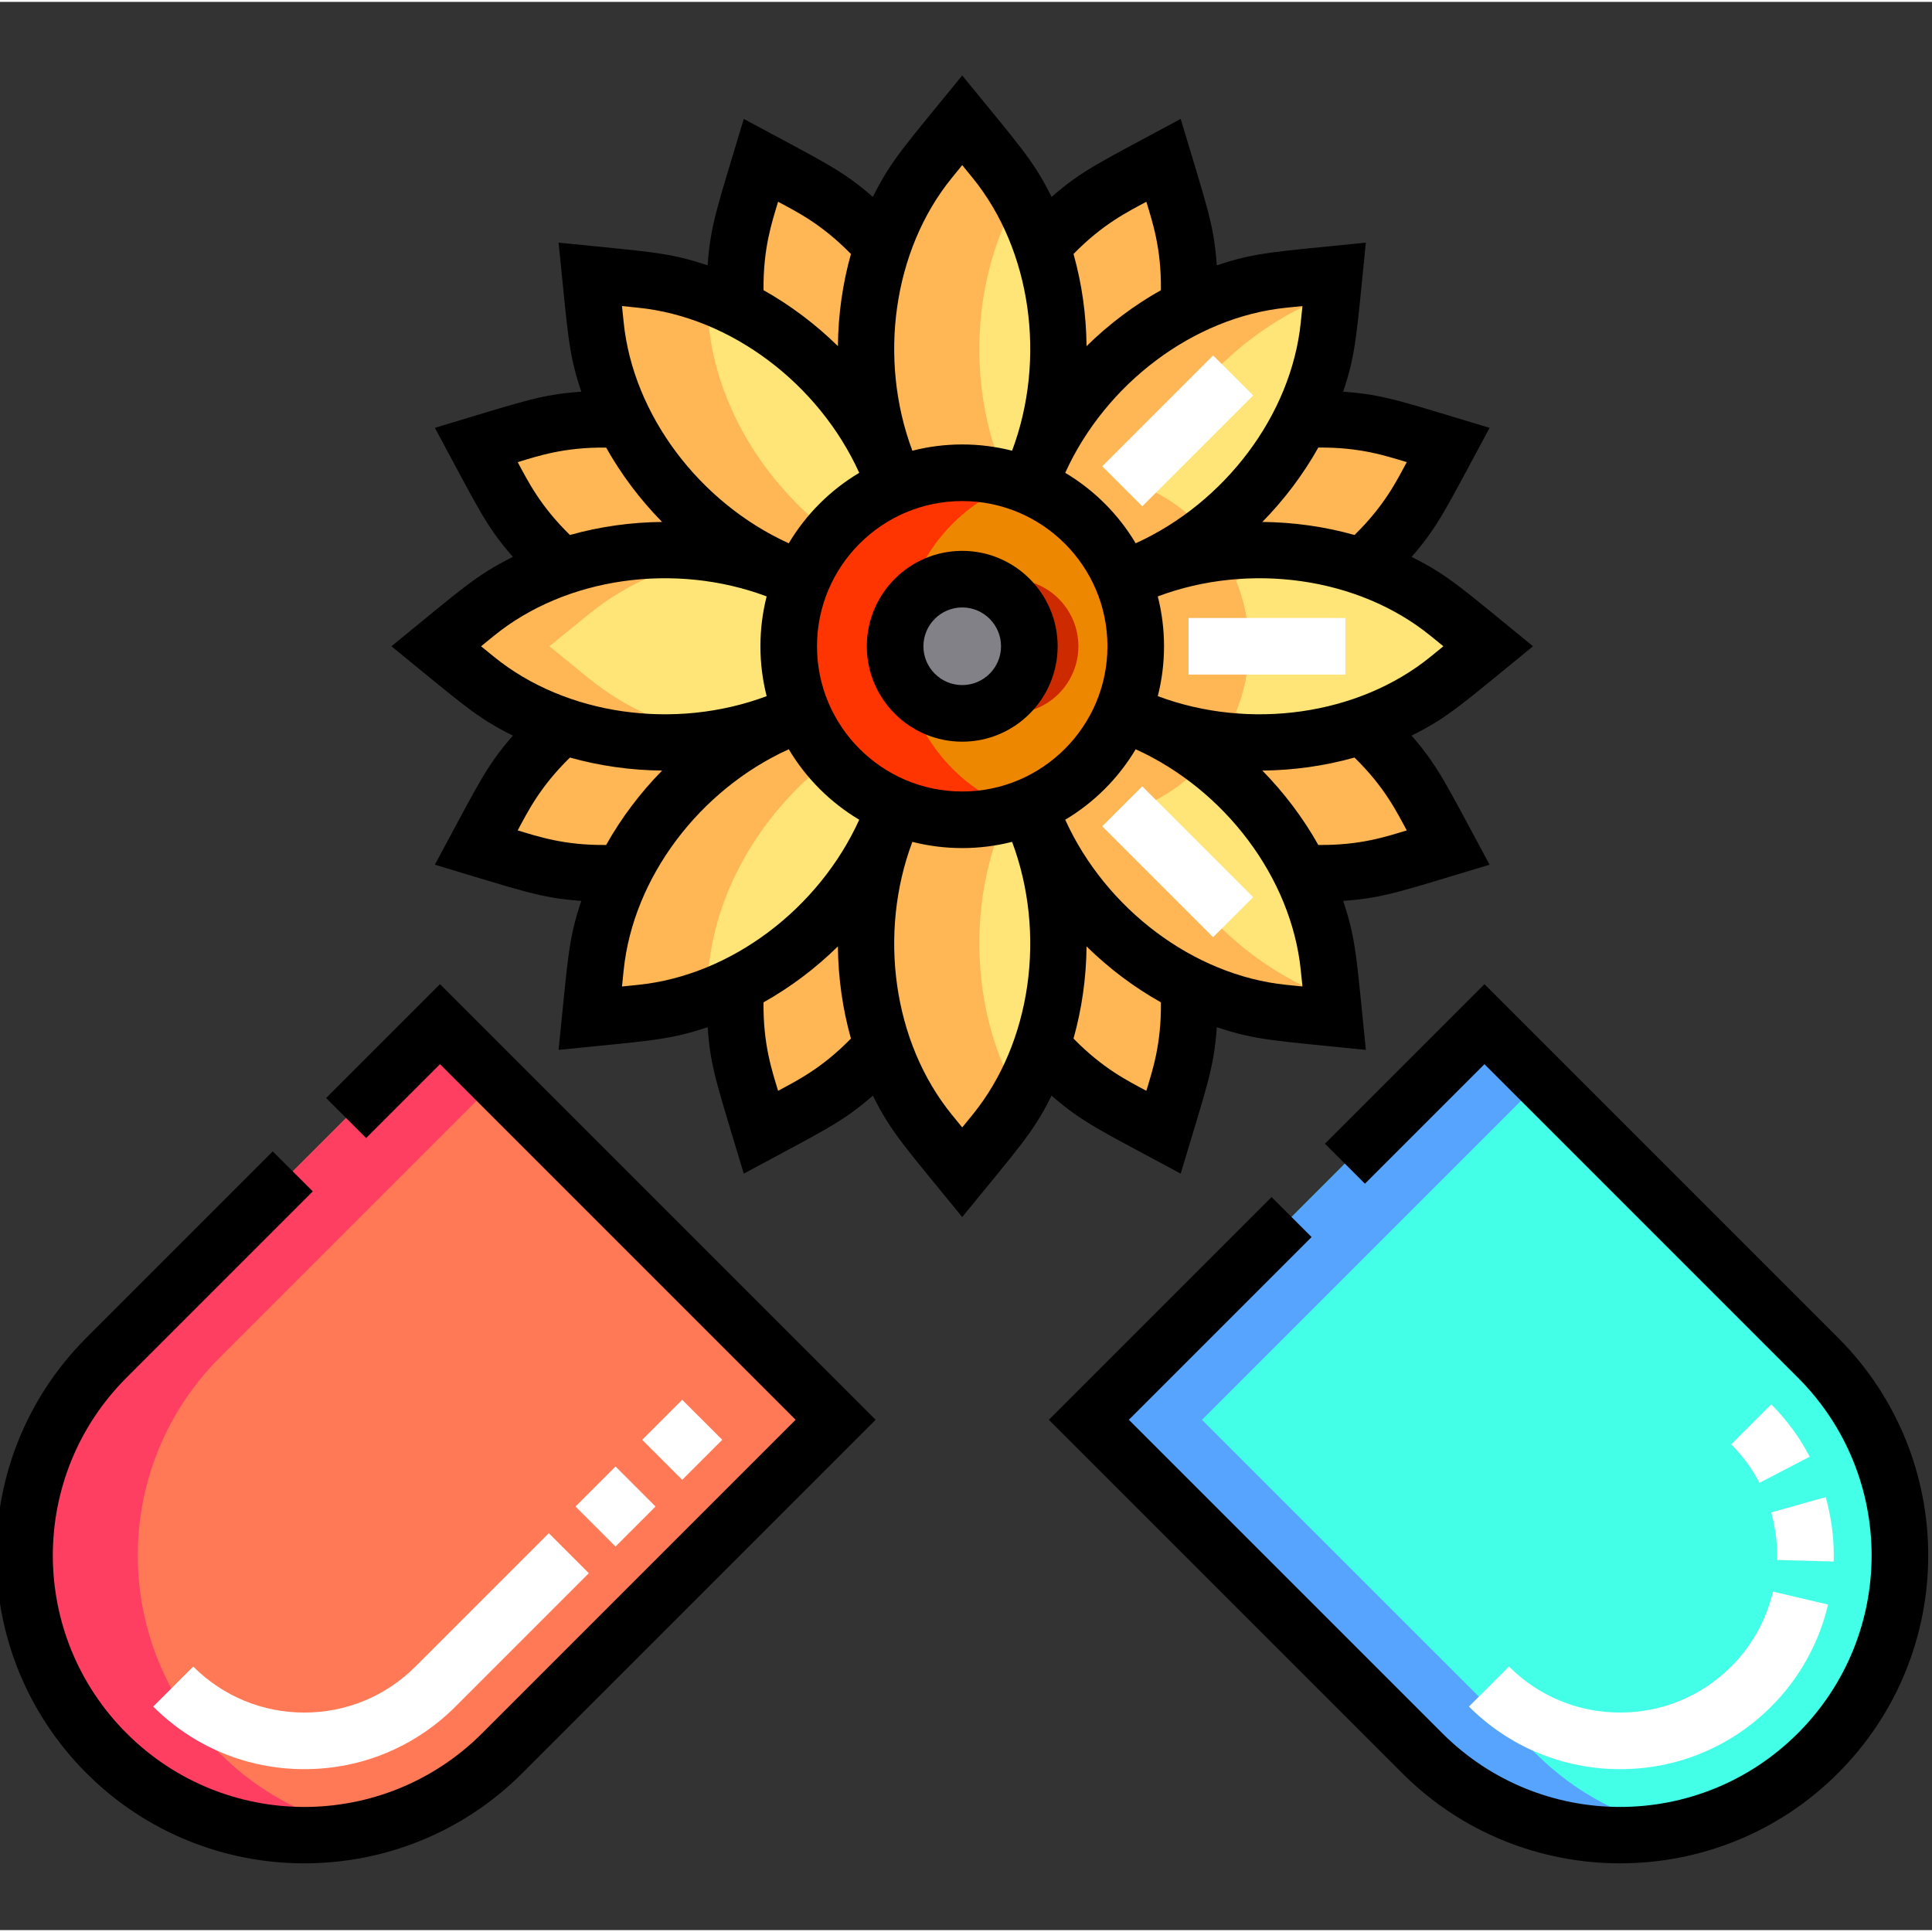 <svg height="511pt" viewBox="1 -19 512 511" width="511pt" xmlns="http://www.w3.org/2000/svg"><rect x="1" y="-19" width="512" height="511" fill="#333333" stroke="none"/><path d="m196.004 61.98c-.59-8.789.262-17.609 2.766-25.992l3.887-13 11.941 6.445c7.699 4.156 14.539 9.789 20.336 16.426-6.895 20.438-5.684 44.027 3.656 63.348-.125.051-.254.098-.375.148-7.059-20.262-22.883-37.801-42.211-47.375zm77.406 47.227c.125.051.254.098.375.148 7.059-20.262 22.883-37.801 42.211-47.375.59-8.789-.262-17.609-2.77-25.992l-3.887-13-11.938 6.445c-7.699 4.156-14.539 9.789-20.336 16.426 6.895 20.438 5.684 44.027-3.656 63.348zm72.375-17.434c-9.574 19.324-27.109 35.148-47.371 42.211.051.121.098.25.148.371 19.32-9.336 42.91-10.547 63.348-3.652 6.637-5.797 12.27-12.637 16.426-20.336l6.445-11.941-13-3.887c-8.387-2.508-17.207-3.355-25.996-2.766zm-195.699 38.93c20.438-6.895 44.031-5.684 63.352 3.652.051-.121.094-.25.148-.371-20.262-7.062-37.801-22.887-47.375-42.211-8.789-.59-17.609.258-25.992 2.766l-13 3.887 6.445 11.941c4.156 7.699 9.793 14.539 16.422 20.336zm211.824 42.133c-20.438 6.895-44.027 5.684-63.348-3.656-.051.125-.098.25-.148.375 20.262 7.059 37.797 22.883 47.371 42.207 8.789.594 17.609-.258 25.992-2.766l13-3.887-6.441-11.938c-4.156-7.703-9.793-14.539-16.426-20.336zm-88.125 21.348c-.121.051-.25.098-.375.148 9.34 19.32 10.551 42.91 3.656 63.348 5.797 6.633 12.637 12.27 20.336 16.426l11.938 6.445 3.887-13c2.508-8.387 3.359-17.207 2.77-25.996-19.328-9.574-35.152-27.109-42.211-47.371zm-35.195.148c-.125-.051-.254-.098-.375-.148-7.059 20.262-22.883 37.797-42.211 47.371-.59 8.789.262 17.609 2.766 25.992l3.887 13 11.941-6.441c7.699-4.156 14.539-9.793 20.336-16.426-6.895-20.438-5.684-44.031 3.656-63.348zm-72.379 17.43c9.574-19.324 27.113-35.148 47.375-42.207-.055-.125-.098-.25-.148-.375-19.32 9.34-42.914 10.551-63.352 3.656-6.633 5.797-12.266 12.633-16.422 20.336l-6.445 11.938 13 3.887c8.387 2.508 17.207 3.359 25.992 2.766zm0 0" fill="#ffb655"/><path d="m384.867 143.203c-23.402-19.051-59.094-21.996-86.305-8.848 2.199 5.371 3.422 11.25 3.422 17.414 0 6.164-1.223 12.039-3.422 17.41 27.211 13.152 62.902 10.203 86.305-8.848l10.523-8.562zm0 0" fill="#ffe477"/><path d="m341.066 54.59c-30.02 3.078-57.34 26.227-67.281 54.766 11.094 4.656 19.973 13.535 24.629 24.629 28.535-9.945 51.688-37.266 54.766-67.281l1.383-13.5zm0 0" fill="#ffe477"/><path d="m256 105.785c6.164 0 12.039 1.223 17.41 3.422 13.152-27.211 10.207-62.902-8.844-86.305l-8.566-10.523-8.566 10.523c-19.051 23.402-21.996 59.094-8.844 86.305 5.371-2.199 11.246-3.422 17.41-3.422zm0 0" fill="#ffe477"/><path d="m238.215 109.355c-9.941-28.539-37.262-51.688-67.281-54.766l-13.496-1.387 1.383 13.5c3.078 30.016 26.23 57.336 54.766 67.281 4.656-11.094 13.535-19.973 24.629-24.629zm0 0" fill="#ffe477"/><path d="m210.016 151.77c0-6.164 1.223-12.043 3.422-17.414-27.211-13.148-62.902-10.203-86.305 8.848l-10.523 8.566 10.523 8.562c23.402 19.051 59.094 22 86.305 8.848-2.199-5.371-3.422-11.246-3.422-17.41zm0 0" fill="#ffe477"/><path d="m213.586 169.555c-28.539 9.941-51.688 37.262-54.766 67.281l-1.387 13.496 13.5-1.383c30.016-3.078 57.336-26.23 67.281-54.766-11.094-4.656-19.973-13.539-24.629-24.629zm0 0" fill="#ffe477"/><path d="m256 197.754c-6.164 0-12.039-1.223-17.41-3.422-13.152 27.207-10.207 62.898 8.844 86.305l8.566 10.523 8.566-10.523c19.051-23.406 21.996-59.098 8.844-86.305-5.371 2.199-11.246 3.422-17.41 3.422zm0 0" fill="#ffe477"/><path d="m353.18 236.836c-3.078-30.02-26.23-57.34-54.766-67.281-4.656 11.094-13.535 19.973-24.629 24.629 9.941 28.535 37.262 51.688 67.281 54.766l13.496 1.383zm0 0" fill="#ffe477"/><path d="m301.984 151.77c0 25.395-20.59 45.984-45.984 45.984s-45.984-20.59-45.984-45.984c0-25.398 20.59-45.984 45.984-45.984s45.984 20.586 45.984 45.984zm0 0" fill="#ee8700"/><path d="m286.785 151.77c0 9.82-7.965 17.785-17.785 17.785-9.824 0-17.785-7.965-17.785-17.785 0-9.824 7.961-17.785 17.785-17.785 9.82 0 17.785 7.961 17.785 17.785zm0 0" fill="#cd2a00"/><path d="m273.785 151.77c0 9.82-7.961 17.785-17.785 17.785s-17.785-7.965-17.785-17.785c0-9.824 7.961-17.785 17.785-17.785s17.785 7.961 17.785 17.785zm0 0" fill="#828187"/><path d="m29.234 445.129c-28.953-28.949-28.953-75.895 0-104.848l88.367-88.367 104.848 104.848-88.367 88.367c-28.953 28.953-75.898 28.953-104.848 0zm0 0" fill="#ff7956"/><path d="m482.766 445.129c28.953-28.949 28.953-75.895 0-104.848l-88.367-88.367-104.848 104.848 88.367 88.367c28.953 28.953 75.895 28.953 104.848 0zm0 0" fill="#44ffe8"/><g fill="#ffb655"><path d="m328.559 169.18c2.199-5.371 3.422-11.246 3.422-17.41 0-6.164-1.223-12.043-3.422-17.414 6.652-3.215 13.812-5.465 21.172-6.758-17.238-3.023-35.594-.77-51.168 6.758 2.199 5.371 3.422 11.25 3.422 17.414 0 6.164-1.223 12.039-3.422 17.41 15.574 7.527 33.93 9.781 51.168 6.758-7.359-1.289-14.52-3.543-21.172-6.758zm0 0"/><path d="m303.785 109.355c8.012-23.004 27.32-42.508 50.23-50.82l.547-5.332-13.496 1.387c-30.02 3.078-57.34 26.227-67.281 54.766 11.094 4.656 19.973 13.535 24.629 24.629 8.02-2.797 15.617-6.965 22.461-12.18-4.621-5.371-10.461-9.668-17.09-12.449zm0 0"/><path d="m271 32.293c-1.891-3.297-4.035-6.441-6.434-9.391l-8.566-10.523-8.566 10.523c-19.051 23.402-21.996 59.098-8.844 86.305 5.371-2.199 11.246-3.422 17.41-3.422 4.043 0 7.961.527 11.691 1.508-10.547-23.473-9.449-52.738 3.309-75zm0 0"/><path d="m271 108.297c.812.281 1.617.586 2.41.91.309-.633.605-1.27.895-1.914-1.121.293-2.223.629-3.305 1.004zm0 0"/><path d="m188.816 66.703-.836-8.168c-5.508-1.996-11.227-3.348-17.047-3.945l-13.496-1.383 1.383 13.496c3.078 30.02 26.23 57.34 54.766 67.281 1.871-4.461 4.43-8.562 7.535-12.176-17.504-13.34-30.09-33.523-32.305-55.105zm0 0"/><path d="m157.129 160.336-10.523-8.566 10.523-8.566c10.008-8.145 22.262-13.344 35.137-15.602-22.754-3.992-47.449 1.207-65.133 15.602l-10.523 8.566 10.523 8.566c17.684 14.395 42.379 19.594 65.133 15.602-12.875-2.258-25.129-7.457-35.137-15.602zm0 0"/><path d="m188.816 236.836c2.215-21.582 14.801-41.766 32.305-55.105-3.105-3.613-5.664-7.715-7.535-12.176-28.535 9.941-51.688 37.262-54.766 67.281l-1.383 13.496 13.496-1.383c5.82-.598 11.539-1.949 17.047-3.945zm0 0"/><path d="m274.305 196.246c-.289-.645-.586-1.281-.895-1.914-.793.324-1.598.629-2.41.91 1.082.371 2.184.707 3.305 1.004zm0 0"/><path d="m267.691 196.246c-3.73.98-7.648 1.508-11.691 1.508-6.164 0-12.039-1.223-17.41-3.422-13.152 27.207-10.207 62.898 8.844 86.305l8.566 10.523 8.566-10.523c2.398-2.949 4.543-6.094 6.434-9.391-12.758-22.266-13.855-51.527-3.309-75zm0 0"/><path d="m303.785 194.184c6.629-2.785 12.469-7.078 17.09-12.453-6.844-5.211-14.441-9.379-22.461-12.176-4.656 11.094-13.535 19.973-24.629 24.629 9.941 28.535 37.262 51.688 67.281 54.766l13.496 1.383-.547-5.328c-22.91-8.312-42.219-27.816-50.23-50.82zm0 0"/></g><path d="m240.016 151.77c0-20.145 12.953-37.262 30.984-43.48-4.703-1.625-9.75-2.504-15-2.504-25.395 0-45.984 20.586-45.984 45.984 0 25.395 20.59 45.984 45.984 45.984 5.25 0 10.297-.883 15-2.504-18.031-6.219-30.984-23.336-30.984-43.48zm0 0" fill="#ff3501"/><path d="m59.23 445.129c-28.953-28.949-28.953-75.895 0-104.848l73.371-73.371-15-14.996-88.367 88.367c-28.953 28.953-28.953 75.898 0 104.848 18.312 18.316 43.82 25.043 67.422 20.191-13.715-2.82-26.785-9.551-37.426-20.191zm0 0" fill="#ff3f62"/><path d="m407.918 445.129-88.371-88.367 89.848-89.852-14.996-14.996-104.848 104.848 88.367 88.367c18.312 18.316 43.82 25.043 67.422 20.191-13.711-2.82-26.781-9.551-37.422-20.191zm0 0" fill="#57a4ff"/><path d="m87.422 271.488 10.605 10.605 19.574-19.574 94.242 94.242-83.066 83.066c-26.043 26.043-68.195 26.047-94.242 0-26.043-26.047-26.047-68.195 0-94.242l49.352-49.352-10.605-10.605-49.352 49.352c-31.906 31.906-31.906 83.547 0 115.453 31.832 31.832 83.621 31.832 115.453 0l93.672-93.672-115.453-115.453zm0 0"/><path d="m488.07 334.98-93.672-93.672-42.285 42.281 10.609 10.605 31.676-31.676 83.062 83.066c26.047 26.043 26.047 68.195 0 94.242-26.039 26.043-68.195 26.047-94.238 0l-83.066-83.066 48.422-48.426-10.605-10.605-59.027 59.031 93.672 93.672c31.832 31.828 83.621 31.832 115.453 0 31.906-31.906 31.906-83.547 0-115.453zm0 0"/><path d="m81.656 449.348c-15.129 0-29.352-5.895-40.051-16.59l10.605-10.605c7.867 7.863 18.324 12.195 29.445 12.195s21.578-4.332 29.441-12.195l35.344-35.34 10.605 10.605-35.34 35.34c-10.699 10.695-24.922 16.59-40.051 16.59zm82.461-59-10.605-10.605 10.605-10.605 10.605 10.605zm17.68-17.68-10.609-10.605 10.605-10.605 10.609 10.605zm0 0" fill="#fff"/><path d="m430.344 449.348c-15.129 0-29.355-5.895-40.055-16.59l10.609-10.605c7.863 7.863 18.32 12.195 29.441 12.195 11.125 0 21.582-4.332 29.445-12.195 5.477-5.477 9.301-12.34 11.066-19.855l14.602 3.426c-2.402 10.234-7.609 19.586-15.062 27.035-10.695 10.695-24.922 16.59-40.047 16.59zm56.594-55.031-14.992-.406c.008-.402.016-.801.016-1.203 0-3.859-.527-7.688-1.57-11.387l14.434-4.074c1.418 5.023 2.137 10.227 2.137 15.461-.004.535-.008 1.074-.023 1.609zm-19.664-20.852c-1.949-3.754-4.469-7.184-7.484-10.203l10.605-10.605c4.102 4.102 7.531 8.777 10.188 13.887zm0 0" fill="#fff"/><path d="m293.105 199.488 10.609-10.605 29.379 29.383-10.605 10.605zm0 0" fill="#fff"/><path d="m293.113 104.066 29.383-29.379 10.605 10.605-29.383 29.379zm0 0" fill="#fff"/><path d="m315.98 144.27h41.551v15h-41.551zm0 0" fill="#fff"/><path d="m375.082 175.445c10.008-4.98 13.527-8.488 32.188-23.676-18.719-15.238-22.219-18.719-32.184-23.68 7.25-8.328 9.156-12.871 20.668-34.207-23.086-6.906-27.742-8.809-38.805-9.578 3.523-10.496 3.539-15.336 6.016-39.5-24.008 2.461-28.945 2.473-39.5 6.016-.77-11.055-2.664-15.688-9.574-38.805-21.363 11.527-25.895 13.43-34.211 20.668-4.934-9.91-8.34-13.344-23.68-32.184-15.363 18.875-18.762 22.305-23.676 32.184-8.363-7.277-12.992-9.219-34.215-20.668-6.91 23.125-8.805 27.75-9.574 38.805-10.566-3.547-15.535-3.559-39.5-6.016 2.484 24.215 2.504 29.039 6.016 39.5-11.059.77-15.699 2.668-38.805 9.578 11.527 21.359 13.43 25.891 20.668 34.207-9.953 4.953-13.449 8.43-32.184 23.68 19.07 15.523 22.371 18.793 32.184 23.676-7.277 8.363-9.219 12.992-20.668 34.211 23.129 6.914 27.816 8.824 38.801 9.586-3.516 10.477-3.531 15.289-6.012 39.488 23.957-2.457 28.93-2.469 39.5-6.016.77 11.059 2.664 15.688 9.574 38.809 21.246-11.465 25.855-13.398 34.215-20.668 4.934 9.914 8.348 13.348 23.676 32.18 15.289-18.781 18.73-22.246 23.676-32.18 8.363 7.273 12.977 9.207 34.215 20.668 6.914-23.129 8.805-27.754 9.574-38.809 10.543 3.539 15.465 3.551 39.5 6.016-2.457-23.953-2.469-28.922-6.012-39.488 10.988-.766 15.684-2.672 38.801-9.586-11.543-21.387-13.445-25.906-20.672-34.211zm8.43-23.676-3.379 2.75c-19.16 15.594-48.051 19.559-72.309 10.465 1.082-4.23 1.656-8.656 1.656-13.215 0-4.559-.578-8.988-1.656-13.215 24.258-9.094 53.145-5.133 72.309 10.465zm-9.707-48.797c-2.574 4.766-5.789 11.422-13.844 19.305-7.875-2.215-16.125-3.379-24.422-3.457 5.809-5.918 10.824-12.574 14.828-19.711 11.195-.121 18.102 2.27 23.438 3.863zm-31.973-40.922 4.332-.445-.445 4.332c-2.52 24.582-20.152 47.82-43.75 58.539-4.57-7.672-11.004-14.105-18.676-18.676 10.715-23.598 33.953-41.23 58.539-43.75zm-85.832 128.203c-21.219 0-38.484-17.266-38.484-38.484 0-21.223 17.266-38.484 38.484-38.484s38.484 17.262 38.484 38.484c0 21.219-17.266 38.484-38.484 38.484zm48.797-156.289c1.559 5.215 3.984 12.164 3.859 23.438-7.137 4.004-13.789 9.02-19.707 14.824-.082-8.293-1.242-16.543-3.457-24.422 7.766-7.938 14.246-11.109 19.305-13.84zm-51.547-6.328 2.75-3.379 2.75 3.379c15.594 19.16 19.559 48.047 10.465 72.305-4.23-1.078-8.656-1.656-13.215-1.656s-8.988.578-13.215 1.656c-9.098-24.258-5.133-53.145 10.465-72.305zm-46.047 6.328c4.805 2.594 11.426 5.789 19.305 13.844-2.215 7.875-3.375 16.125-3.453 24.418-5.922-5.805-12.578-10.82-19.711-14.824-.125-11.195 2.266-18.113 3.859-23.438zm-37.035 28.086c24.582 2.52 47.824 20.152 58.539 43.75-7.672 4.57-14.105 11.004-18.676 18.676-23.594-10.719-41.23-33.957-43.75-58.539l-.445-4.332zm-31.973 40.922c5.195-1.555 12.152-3.984 23.438-3.859 4.004 7.133 9.016 13.789 14.824 19.707-8.293.078-16.543 1.242-24.418 3.457-7.93-7.758-11.098-14.219-13.844-19.305zm-9.707 48.797 3.379-2.75c19.16-15.598 48.047-19.562 72.305-10.465-1.078 4.23-1.652 8.656-1.652 13.215 0 4.559.574 8.984 1.652 13.215-24.258 9.094-53.145 5.129-72.305-10.465zm9.707 48.797c2.57-4.766 5.785-11.426 13.848-19.309 7.879 2.215 16.129 3.371 24.422 3.453-5.812 5.918-10.828 12.578-14.832 19.715-11.195.121-18.113-2.27-23.438-3.859zm31.973 40.922-4.332.445.445-4.336c2.52-24.582 20.152-47.82 43.75-58.535 4.57 7.668 11.004 14.102 18.676 18.676-10.715 23.594-33.957 41.23-58.539 43.75zm37.035 28.086c-1.57-5.25-3.984-12.184-3.863-23.441 7.137-4 13.793-9.016 19.711-14.824.082 8.293 1.242 16.543 3.457 24.422-7.766 7.938-14.246 11.113-19.305 13.844zm51.547 6.328-2.75 3.375-2.75-3.375c-15.598-19.16-19.562-48.051-10.465-72.305 4.227 1.078 8.656 1.652 13.215 1.652s8.984-.578 13.215-1.652c9.094 24.254 5.129 53.145-10.465 72.305zm46.047-6.328c-4.805-2.594-11.426-5.789-19.305-13.844 2.215-7.879 3.375-16.129 3.457-24.422 5.918 5.809 12.574 10.824 19.707 14.824.125 11.285-2.316 18.277-3.859 23.441zm37.035-28.086c-24.582-2.52-47.824-20.156-58.539-43.75 7.672-4.57 14.105-11.004 18.676-18.676 23.594 10.715 41.23 33.953 43.75 58.535l.445 4.336zm8.535-37.062c-4.008-7.137-9.023-13.793-14.832-19.715 8.293-.078 16.543-1.238 24.418-3.453 7.957 7.777 11.137 14.281 13.852 19.309-5.25 1.57-12.184 3.984-23.438 3.859zm0 0"/><path d="m256 126.484c-13.941 0-25.285 11.344-25.285 25.285 0 13.941 11.344 25.285 25.285 25.285s25.285-11.344 25.285-25.285c0-13.941-11.344-25.285-25.285-25.285zm0 35.57c-5.672 0-10.285-4.613-10.285-10.285s4.613-10.289 10.285-10.289 10.285 4.617 10.285 10.289-4.613 10.285-10.285 10.285zm0 0"/></svg>